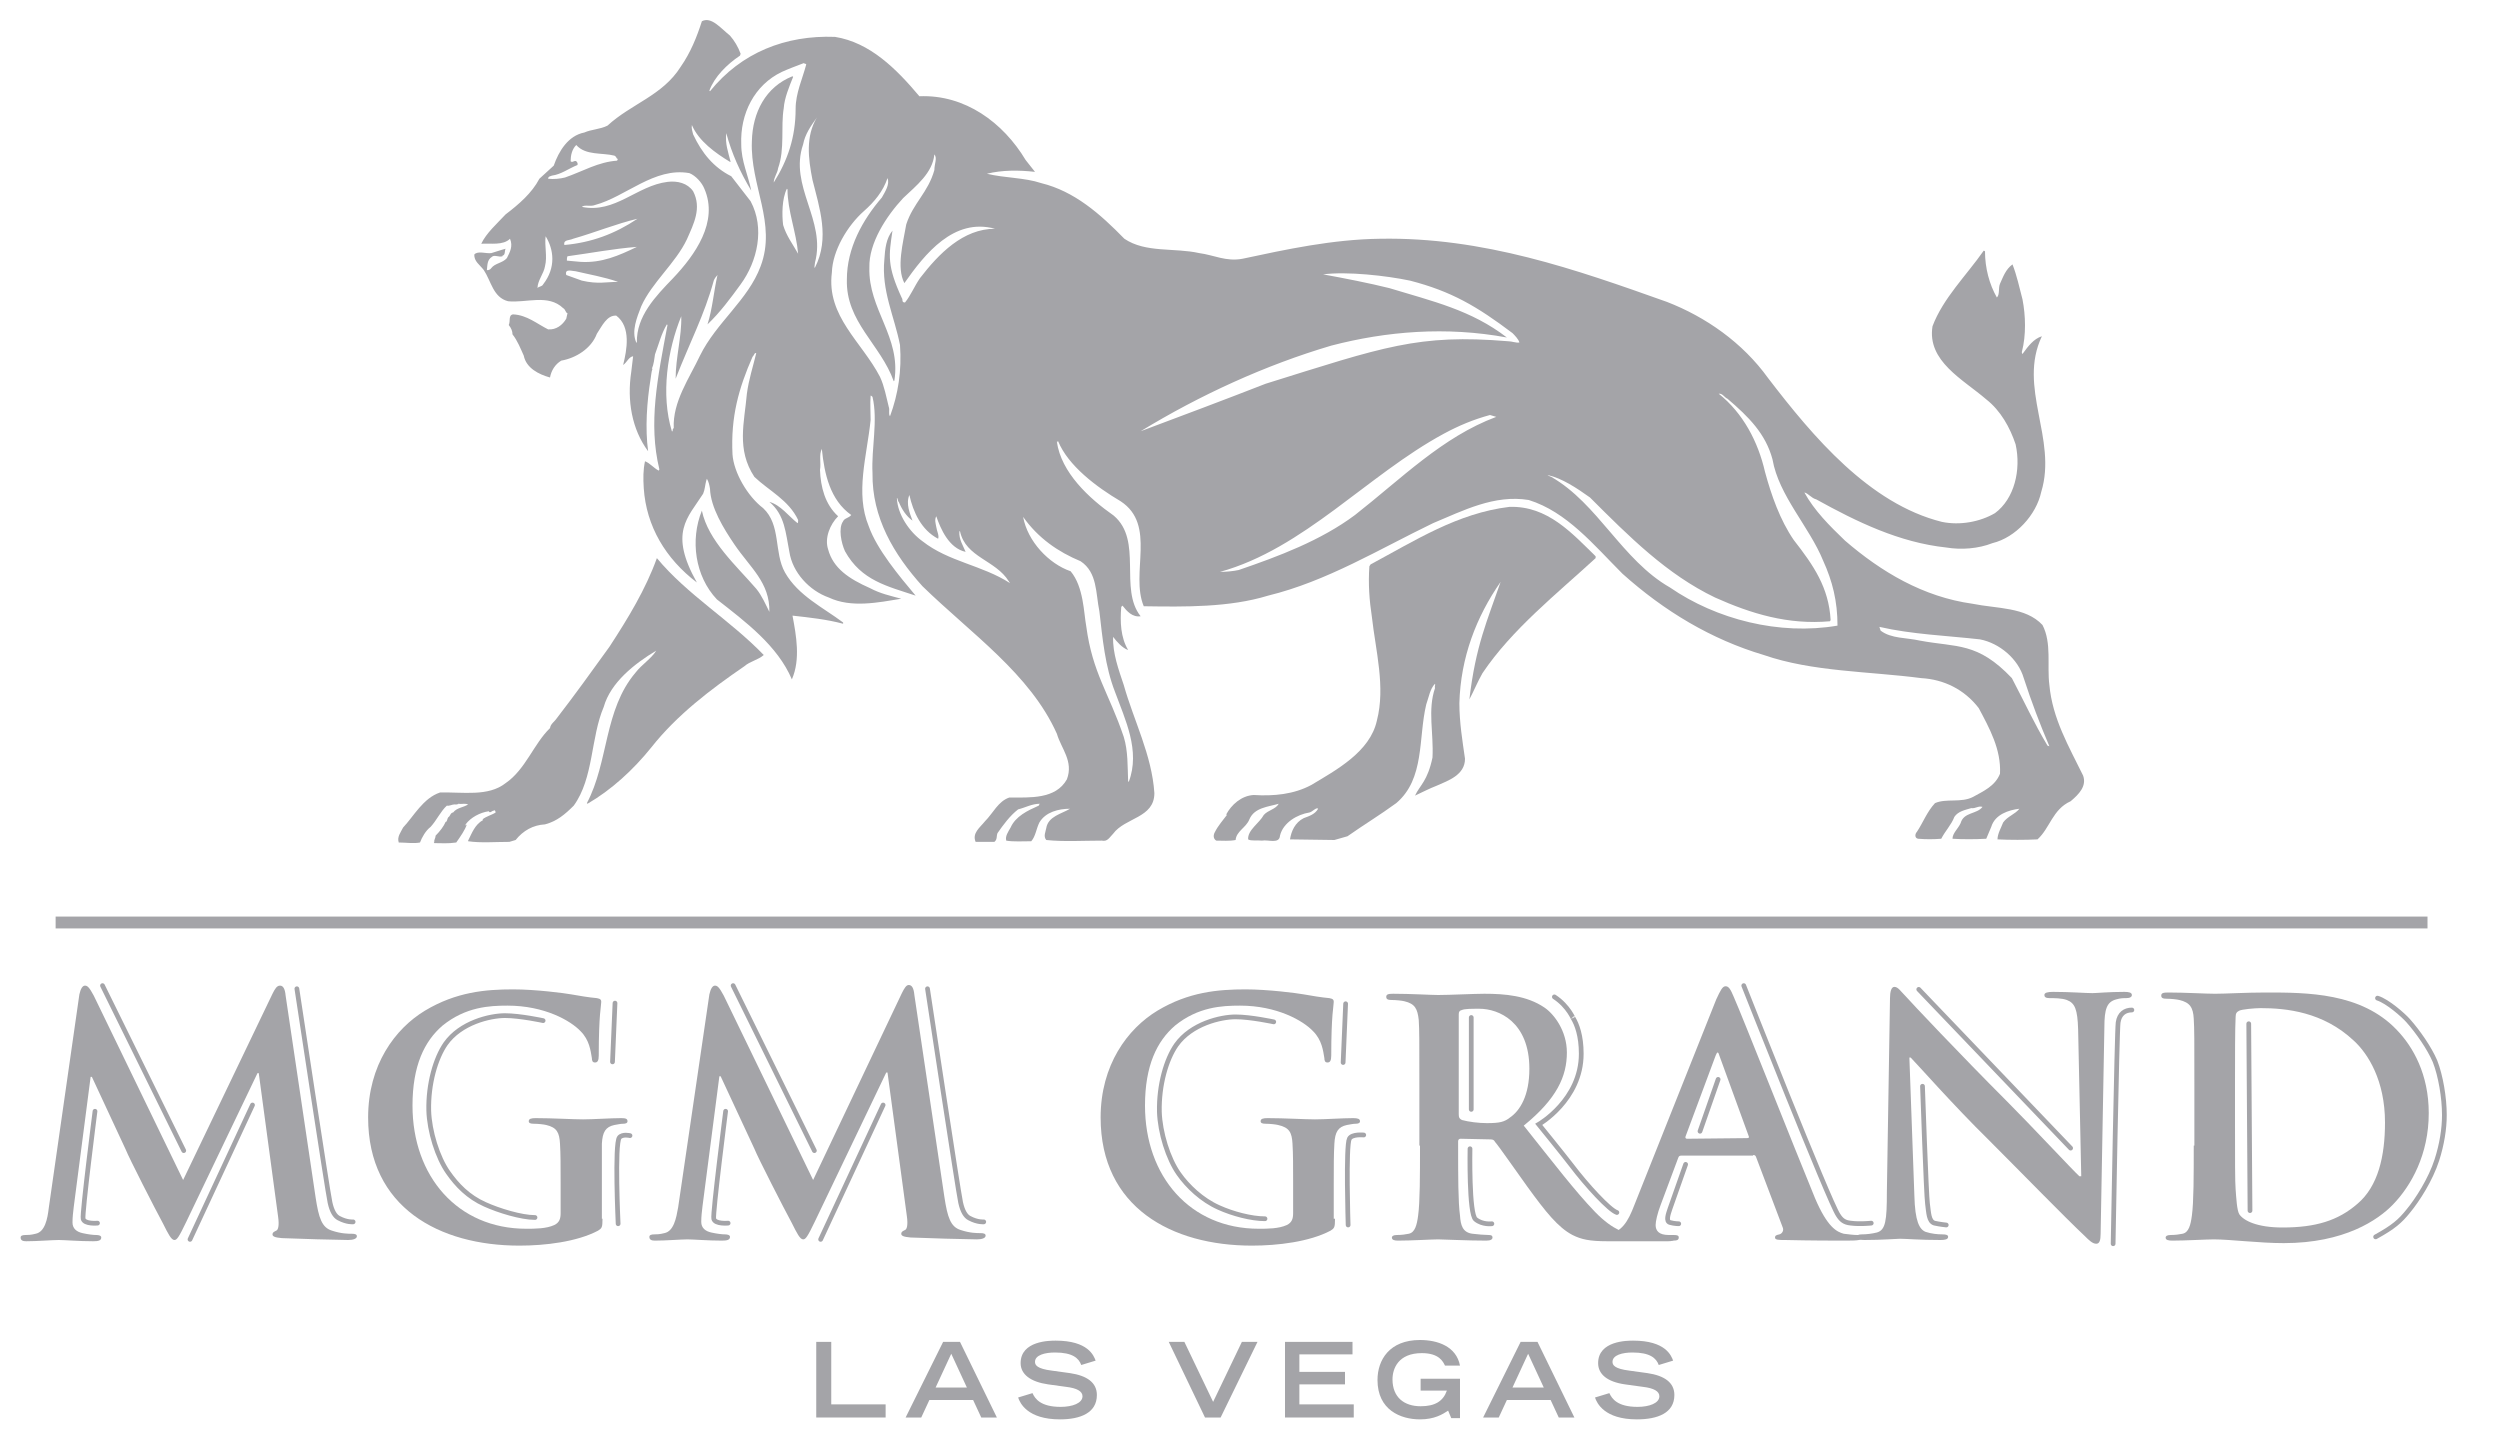 <?xml version="1.0" encoding="utf-8"?>
<!-- Generator: Adobe Illustrator 21.1.0, SVG Export Plug-In . SVG Version: 6.00 Build 0)  -->
<svg version="1.1" id="Layer_1" xmlns="http://www.w3.org/2000/svg" xmlns:xlink="http://www.w3.org/1999/xlink" x="0px" y="0px"
	 viewBox="0 0 400 230" style="enable-background:new 0 0 400 230;" xml:space="preserve">
<style type="text/css">
	.st0{fill:none;stroke:#A4A4A8;stroke-width:1.897;}
	.st1{fill:#A4A4A8;}
	.st2{clip-path:url(#SVGID_2_);fill:#A4A4A8;}
	.st3{clip-path:url(#SVGID_4_);fill:#A4A4A8;}
	.st4{fill:none;stroke:#A4A4A8;stroke-width:0.758;stroke-linecap:round;}
</style>
<g>
	<line class="st0" x1="8.9" y1="147.6" x2="388.4" y2="147.6"/>
	<path class="st1" d="M12.7,159.1c0.2-0.9,0.5-1.4,0.9-1.4s0.7,0.3,1.4,1.6l14.3,29.5L43.6,159c0.4-0.8,0.7-1.3,1.2-1.3
		s0.8,0.5,0.9,1.6l4.8,32.3c0.5,3.3,1,4.8,2.6,5.3c1.5,0.5,2.6,0.5,3.2,0.5c0.5,0,0.8,0.1,0.8,0.4c0,0.4-0.6,0.6-1.4,0.6
		c-1.3,0-8.5-0.2-10.6-0.3c-1.2-0.1-1.5-0.3-1.5-0.6s0.2-0.4,0.6-0.6c0.3-0.1,0.5-0.8,0.3-2.2l-3.1-23h-0.2l-11.4,23.8
		c-1.2,2.5-1.5,2.9-1.9,2.9c-0.5,0-1-1-1.8-2.6c-1.3-2.4-5.4-10.4-6-11.9c-0.5-1.1-3.6-7.7-5.4-11.6h-0.2l-2.7,20.8
		c-0.1,0.9-0.2,1.6-0.2,2.5c0,1,0.7,1.5,1.6,1.7c0.9,0.2,1.7,0.3,2.2,0.3c0.4,0,0.8,0.1,0.8,0.4c0,0.5-0.5,0.6-1.3,0.6
		c-2.2,0-4.6-0.2-5.5-0.2c-1,0-3.5,0.2-5.2,0.2c-0.5,0-0.9-0.1-0.9-0.6c0-0.3,0.3-0.4,0.8-0.4c0.4,0,0.8,0,1.6-0.2
		c1.5-0.3,1.9-2.4,2.1-4.1L12.7,159.1L12.7,159.1z"/>
	<path class="st1" d="M96.4,195c0,1.4-0.1,1.5-0.7,1.9c-3.4,1.8-8.5,2.4-12.6,2.4c-12.8,0-24.2-6.1-24.2-20.5
		c0-8.4,4.3-14.2,9.1-17.1c5-3,9.7-3.4,14.1-3.4c3.6,0,8.2,0.6,9.3,0.8c1.1,0.2,2.9,0.5,4.1,0.6c0.6,0.1,0.7,0.3,0.7,0.6
		c0,0.6-0.4,2-0.4,8.6c0,0.8-0.2,1.1-0.6,1.1s-0.5-0.3-0.5-0.7c-0.2-1.2-0.4-2.9-1.8-4.3c-1.6-1.7-5.8-4.1-11.7-4.1
		c-2.9,0-6.7,0.2-10.4,3.2c-2.9,2.5-4.8,6.4-4.8,12.8c0,11.3,7.2,19.7,18.2,19.7c1.4,0,3.2,0,4.5-0.6c0.8-0.4,1-1,1-1.9v-4.9
		c0-2.6,0-4.6-0.1-6.2c-0.1-1.8-0.5-2.6-2.2-3c-0.4-0.1-1.3-0.2-2-0.2c-0.5,0-0.8-0.1-0.8-0.4c0-0.4,0.4-0.5,1.1-0.5
		c2.7,0,6,0.2,7.6,0.2s4.4-0.2,6.1-0.2c0.7,0,1,0.1,1,0.5c0,0.3-0.3,0.4-0.7,0.4c-0.4,0-0.8,0.1-1.4,0.2c-1.4,0.3-1.9,1.1-2,3
		c0,1.6,0,3.7,0,6.3v5.7H96.4z"/>
	<path class="st1" d="M113.5,159.1c0.2-0.9,0.5-1.4,0.9-1.4s0.7,0.3,1.4,1.6l14.3,29.5l14.2-29.9c0.4-0.8,0.7-1.3,1.1-1.3
		c0.5,0,0.8,0.5,0.9,1.6l4.8,32.3c0.5,3.3,1,4.8,2.6,5.3c1.5,0.5,2.6,0.5,3.2,0.5c0.5,0,0.8,0.1,0.8,0.4c0,0.4-0.6,0.6-1.4,0.6
		c-1.3,0-8.5-0.2-10.6-0.3c-1.2-0.1-1.5-0.3-1.5-0.6s0.2-0.4,0.6-0.6c0.3-0.1,0.5-0.8,0.3-2.2l-3.1-23h-0.2l-11.4,23.8
		c-1.2,2.5-1.5,2.9-1.9,2.9c-0.5,0-1-1-1.8-2.6c-1.3-2.4-5.4-10.4-6-11.9c-0.5-1.1-3.6-7.7-5.4-11.6h-0.2l-2.7,20.8
		c-0.1,0.9-0.2,1.6-0.2,2.5c0,1,0.7,1.5,1.6,1.7s1.7,0.3,2.2,0.3c0.4,0,0.8,0.1,0.8,0.4c0,0.5-0.5,0.6-1.3,0.6
		c-2.2,0-4.6-0.2-5.5-0.2c-1,0-3.5,0.2-5.2,0.2c-0.5,0-0.9-0.1-0.9-0.6c0-0.3,0.3-0.4,0.8-0.4c0.4,0,0.8,0,1.6-0.2
		c1.5-0.3,1.9-2.4,2.2-4.1L113.5,159.1L113.5,159.1z"/>
	<path class="st1" d="M213.6,195c0,1.4-0.1,1.5-0.7,1.9c-3.4,1.8-8.5,2.4-12.6,2.4c-12.8,0-24.2-6.1-24.2-20.5
		c0-8.4,4.3-14.2,9.1-17.1c5-3,9.7-3.4,14.1-3.4c3.6,0,8.2,0.6,9.3,0.8s2.9,0.5,4.1,0.6c0.6,0.1,0.7,0.3,0.7,0.6
		c0,0.6-0.4,2-0.4,8.6c0,0.8-0.2,1.1-0.6,1.1c-0.4,0-0.5-0.3-0.5-0.7c-0.2-1.2-0.4-2.9-1.8-4.3c-1.6-1.7-5.8-4.1-11.7-4.1
		c-2.9,0-6.7,0.2-10.4,3.2c-2.9,2.5-4.8,6.4-4.8,12.8c0,11.3,7.2,19.7,18.2,19.7c1.4,0,3.2,0,4.5-0.6c0.8-0.4,1-1,1-1.9v-4.9
		c0-2.6,0-4.6-0.1-6.2c-0.1-1.8-0.5-2.6-2.3-3c-0.4-0.1-1.3-0.2-2-0.2c-0.5,0-0.8-0.1-0.8-0.4c0-0.4,0.4-0.5,1.1-0.5
		c2.7,0,6,0.2,7.6,0.2s4.4-0.2,6.1-0.2c0.7,0,1.1,0.1,1.1,0.5c0,0.3-0.3,0.4-0.7,0.4s-0.8,0.1-1.4,0.2c-1.4,0.3-1.9,1.1-2,3
		c-0.1,1.6-0.1,3.7-0.1,6.3v5.7H213.6z"/>
	<path class="st1" d="M227.2,183.3c0,4.8,0,9-0.3,11.2c-0.2,1.5-0.5,2.7-1.5,2.9c-0.5,0.1-1.1,0.2-1.9,0.2c-0.6,0-0.8,0.2-0.8,0.4
		c0,0.4,0.4,0.5,1,0.5c2.1,0,5.4-0.2,6.4-0.2c0.8,0,4.7,0.2,7.7,0.2c0.7,0,1-0.2,1-0.5s-0.2-0.4-0.6-0.4c-0.6,0-1.8-0.1-2.6-0.2
		c-1.6-0.2-1.9-1.4-2-2.9c-0.3-2.2-0.3-6.3-0.3-11.2v-0.7c0-0.3,0.2-0.4,0.4-0.4l4.6,0.1c0.4,0,0.7,0,0.9,0.4
		c0.7,0.8,3.1,4.3,5.2,7.2c2.9,4,4.9,6.5,7.2,7.7c1.4,0.7,2.7,1,5.6,1h9.7c0.6,0,1-0.1,1-0.5c0-0.3-0.2-0.4-0.6-0.4
		s-5.6-0.1-6.2-0.2c-0.8-0.2-2.9-0.5-5.9-3.6c-3.1-3.2-6.7-7.9-11.4-13.8c5.3-4.3,6.9-7.9,6.9-11.7c0-3.5-2.1-6.2-3.6-7.2
		c-2.8-1.9-6.3-2.2-9.6-2.2c-1.6,0-5.6,0.2-7.4,0.2c-1.1,0-4.4-0.2-7.2-0.2c-0.8,0-1.1,0.1-1.1,0.5s0.3,0.5,0.9,0.5
		c0.7,0,1.6,0.1,2,0.2c1.7,0.4,2.1,1.2,2.3,3c0.1,1.7,0.1,3.1,0.1,11.1v9H227.2z M233.4,162.3c0-0.4,0.1-0.6,0.5-0.7
		c0.5-0.2,1.5-0.2,2.8-0.2c3.1,0,8,2.1,8,9.6c0,4.3-1.5,6.7-3.1,7.8c-0.9,0.7-1.6,0.9-3.7,0.9c-1.3,0-2.9-0.2-4-0.5
		c-0.4-0.2-0.5-0.4-0.5-0.9V162.3L233.4,162.3z"/>
	<path class="st1" d="M280.5,184.8c0.3,0,0.4,0.1,0.5,0.4l4.2,11.1c0.3,0.6-0.1,1.1-0.5,1.2c-0.5,0.1-0.7,0.2-0.7,0.5
		c0,0.4,0.6,0.4,1.6,0.4c4.2,0.1,8,0.1,9.9,0.1s2.4-0.1,2.4-0.5s-0.3-0.4-0.7-0.4c-0.6,0-1.4-0.1-2.2-0.2c-1.1-0.3-2.6-1-4.6-5.7
		c-3.3-8-11.7-29.3-13-32.2c-0.5-1.2-0.8-1.7-1.3-1.7s-0.8,0.6-1.5,2.1l-13.1,32.9c-1,2.6-2,4.4-4.4,4.7c-0.4,0.1-1.2,0.1-1.6,0.1
		c-0.4,0-0.6,0.1-0.6,0.4c0,0.4,0.4,0.3,1.1,0.3c2.7,0,5.5,0,6.1,0c1.6,0,3.9,0.2,5.6,0.2c0.6,0,0.9-0.1,0.9-0.5
		c0-0.3-0.2-0.4-0.8-0.4H267c-1.6,0-2.1-0.7-2.1-1.6c0-0.6,0.3-1.9,0.8-3.2l2.8-7.5c0.1-0.3,0.2-0.4,0.5-0.4h11.5V184.8z
		 M269.9,182.2c-0.2,0-0.3-0.2-0.2-0.4l4.8-12.9c0.1-0.2,0.2-0.5,0.3-0.5c0.2,0,0.2,0.3,0.3,0.5l4.7,12.9c0.1,0.2,0,0.3-0.3,0.3
		L269.9,182.2L269.9,182.2z"/>
	<path class="st1" d="M306.3,191.3c0.1,4.1,0.8,5.4,1.8,5.8c0.9,0.3,1.9,0.4,2.7,0.4c0.6,0,0.9,0.1,0.9,0.4c0,0.4-0.5,0.5-1.2,0.5
		c-3.4,0-5.5-0.2-6.5-0.2c-0.5,0-2.9,0.2-5.7,0.2c-0.7,0-1.2-0.1-1.2-0.5c0-0.3,0.3-0.4,0.8-0.4c0.7,0,1.6-0.1,2.4-0.3
		c1.4-0.4,1.6-1.9,1.6-6.5l0.5-31c0-1,0.2-1.8,0.7-1.8c0.6,0,1,0.7,1.9,1.6c0.6,0.7,8.6,9.2,16.2,16.8c3.6,3.6,10.6,11.1,11.5,11.9
		h0.3l-0.5-23.5c-0.1-3.2-0.5-4.2-1.8-4.7c-0.8-0.3-2-0.3-2.8-0.3c-0.6,0-0.8-0.2-0.8-0.5c0-0.4,0.6-0.5,1.4-0.5
		c2.7,0,5.2,0.2,6.3,0.2c0.6,0,2.6-0.2,5.1-0.2c0.7,0,1.2,0.1,1.2,0.5c0,0.3-0.3,0.5-0.9,0.5c-0.5,0-0.9,0-1.6,0.2
		c-1.5,0.4-1.9,1.5-1.9,4.5l-0.6,33c0,1.1-0.2,1.6-0.7,1.6c-0.6,0-1.2-0.6-1.8-1.2c-3.3-3.1-10-10-15.4-15.4
		c-5.7-5.6-11.5-12.2-12.5-13.2h-0.2L306.3,191.3L306.3,191.3z"/>
	<g>
		<g>
			<defs>
				<rect id="SVGID_1_" x="3" y="2.7" width="393" height="224.3"/>
			</defs>
			<clipPath id="SVGID_2_">
				<use xlink:href="#SVGID_1_"  style="overflow:visible;"/>
			</clipPath>
			<path class="st2" d="M351,183.3c0,4.8,0,9-0.3,11.2c-0.2,1.5-0.5,2.7-1.5,2.9c-0.5,0.1-1.1,0.2-1.9,0.2c-0.6,0-0.8,0.2-0.8,0.4
				c0,0.4,0.4,0.5,1.1,0.5c2.1,0,5.4-0.2,6.6-0.2c2.6,0,7.3,0.6,11.2,0.6c9.7,0,15.1-3.7,17.5-6.2c2.9-3,5.7-8,5.7-14.6
				c0-6.2-2.5-10.6-5.1-13.3c-5.7-6-14.4-6-21-6c-3.1,0-6.4,0.2-8.1,0.2c-1.5,0-4.8-0.2-7.5-0.2c-0.8,0-1.1,0.1-1.1,0.5
				s0.3,0.5,0.9,0.5c0.7,0,1.6,0.1,2,0.2c1.7,0.4,2.2,1.2,2.3,3c0.1,1.7,0.1,3.1,0.1,11.1v9.2H351z M357.6,173.2
				c0-4.1,0-8.7,0.1-10.5c0-0.6,0.2-0.8,0.6-1s2.4-0.4,3.4-0.4c4.1,0,10,0.6,14.9,5.2c2.3,2.1,5,6.4,5,13.1c0,5.4-1.1,10.2-4.4,13
				c-3.1,2.7-6.7,3.8-12,3.8c-4.1,0-6.2-1.1-6.9-2.1c-0.4-0.6-0.5-2.7-0.6-4c-0.1-1-0.1-5-0.1-10.6V173.2L357.6,173.2z"/>
		</g>
		<g>
			<defs>
				<rect id="SVGID_3_" x="3" y="2.7" width="393" height="224.3"/>
			</defs>
			<clipPath id="SVGID_4_">
				<use xlink:href="#SVGID_3_"  style="overflow:visible;"/>
			</clipPath>
			<path class="st3" d="M300.7,100.3l0.2,0.6c1.7,1.3,4.1,1.1,6.3,1.6c5.9,1.1,9.2,0.2,14.7,6c2.1,4,3.5,7.1,5.7,10.8l0.3,0.1
				c-1.5-3.5-2.9-7.2-4.1-10.9c-0.9-3.1-3.9-5.6-7-6.2C311.5,101.7,305.9,101.5,300.7,100.3L300.7,100.3z M163.7,82.7
				c0.7,3.9,4.1,7.5,7.6,8.7c2.1,2.5,2.1,6.7,2.5,8.8c1,7.5,3.6,10.6,6,17.7c0.7,2.3,0.6,4.7,0.7,7.1l0.1,0.1c1.9-5-0.6-10-2.2-14.4
				c-1.6-4.1-2-8.6-2.5-12.9c-0.6-2.9-0.3-6.2-3-8C169.3,88.3,166.1,86.1,163.7,82.7L163.7,82.7z M145.5,79.2
				c-0.6,1.4,0.1,3,0.5,4.1c-1-0.7-1.7-1.8-2.2-3c-0.2-0.1-0.1-0.6-0.3-0.6c0.1,2.6,2,5.4,4.1,6.9c4.2,3.3,9.5,3.8,14,6.7l-0.2-0.3
				c-2.1-3.4-6.9-3.8-7.8-8h-0.1c-0.1,1.3,0.6,2.3,1,3.3c-2.7-0.6-4-3.7-4.7-5.7c-0.3,0.6-0.1,1.1,0,1.7c0.1,0.7,0.5,1.4,0.3,1.9
				C147.4,84.8,146.1,81.9,145.5,79.2L145.5,79.2L145.5,79.2z M238.4,66.4c-2.6,0.7-5,1.7-7.4,3c-12.2,6.6-22.4,18.4-35.8,22.1
				c0.9,0,2.1-0.1,3-0.3c6.4-2.2,13.1-4.7,18.6-8.8c7.4-5.8,14-12.5,22.6-15.7L238.4,66.4L238.4,66.4z M276.4,63.8
				c-0.5-0.2-0.8-0.9-1.4-0.8c3.9,3.1,6.3,7.7,7.4,12.5c1,3.7,2.4,7.7,4.6,10.9c3.2,4.1,5.6,7.6,5.9,12.8l-0.1,0.2
				c-6.7,0.6-12.6-1.2-18.4-3.8c-7.7-3.7-13.7-9.7-20-16c-2.1-1.5-4.5-3.1-6.8-3.6c0.1,0.1,0.3,0.2,0.6,0.3
				c7.5,4.3,11.3,13.3,19,17.7c7.4,5.1,17.5,7.7,26.8,6.1c0-3.9-0.8-7.1-2.3-10.4c-2.2-5.4-7.1-10.4-8.1-16.2
				C282.5,69.4,279.8,66.7,276.4,63.8L276.4,63.8z M225.6,44.9c-3.8-0.8-10.1-1.5-13.9-1c3.3,0.6,7.4,1.4,10.6,2.2
				c6.9,2.1,13.1,3.5,18.8,7.9c-9.7-1.8-19.3-1-28.1,1.3c-10.5,3.1-21,7.9-30.5,13.7c6.4-2.4,13.6-5.1,20-7.6
				c18.9-5.9,24.4-8,38.8-6.8c0.6,0,1.3,0.3,1.8,0.2c-0.1-0.5-0.8-1.2-1.1-1.5C236.3,49,232.2,46.6,225.6,44.9L225.6,44.9z
				 M92.1,43.4c-0.5,0-1.8-0.5-1.5,0.6l2.5,0.9c2.6,0.6,3.9,0.2,5.8,0.2C96.6,44.3,94.2,43.9,92.1,43.4L92.1,43.4z M90.8,41
				c-0.1,0.2-0.1,0.5-0.1,0.7l2.2,0.2c3.4,0.2,6.1-1,9-2.4C98.1,39.8,94.5,40.5,90.8,41L90.8,41z M87.3,37.8
				c-0.2,1.6,0.3,3.2-0.1,4.8C87,43.8,86,44.9,86,46.1c0.2-0.3,0.7-0.2,0.9-0.6C89,42.8,88.6,39.9,87.3,37.8L87.3,37.8z M91.7,38.2
				c-0.6,0.3-1.6,0.1-1.4,1c4.4-0.4,8.1-1.8,11.7-4.2C98.6,35.8,95.2,37.2,91.7,38.2L91.7,38.2z M125.9,30.2
				c-0.8,1.6-0.8,4.2-0.6,5.8c0.5,1.7,1.5,3,2.4,4.6c-0.3-3.5-1.7-6.9-1.7-10.3L125.9,30.2L125.9,30.2z M110.3,27.7
				c-5.6-1-10.2,3.8-15.1,5.1c-0.7,0.3-1.7-0.1-2.1,0.3c5.3,1.1,8.8-3.4,13.7-4c1.6-0.2,3.2,0.2,4.1,1.5c1.4,2.7,0.1,5.2-1,7.7
				c-1.8,3.8-5.6,6.9-7.3,10.7c-0.7,1.8-1.6,4-0.8,5.8h0.1c-0.1-4.2,3-7.4,5.8-10.3c3.5-3.7,7.3-9,5-14.3
				C112.3,29.2,111.3,28.1,110.3,27.7L110.3,27.7z M149.5,24.7c-0.3,3-2.9,5-5,7c-2.7,2.9-5.5,7.2-5.4,11.1
				c-0.2,6.7,5.1,11.1,4,18.1L143,61c-2.1-5.9-7.7-9.5-7.5-16.3c0-5,2.5-9.5,5.6-13.1c0.5-0.9,1.3-2.1,0.9-3.1
				c-0.7,2.1-2.1,3.8-3.8,5.3c-2.6,2.3-5,6.3-5.1,9.8c-0.9,7,4.8,11.1,7.7,16.7c0.7,1.5,1,3.2,1.4,4.8c0.2,0.5-0.1,1.1,0.2,1.5
				c1.3-3.5,1.9-7.3,1.6-11.4c-0.9-4.6-3-8.7-2.5-13.7c0.1-1.7,0.3-3.4,1.3-4.6c-0.6,4-0.9,5.6,1.5,10.8c0.2,0.2-0.1,0.7,0.5,0.7
				c0.9-1.1,1.5-2.6,2.4-3.9c3-3.9,6.9-7.9,12-7.9c-6.6-1.8-11.2,4-14.5,8.7c-1.3-2.5-0.2-6.5,0.3-9.4c1.1-3.4,3.5-5.1,4.5-8.7
				C149.5,26.2,150,25.3,149.5,24.7L149.5,24.7z M92.2,23.2c-0.7,0.7-0.9,1.7-0.9,2.6c0.3,0.3,0.6-0.2,0.9,0
				c0.1,0.1,0.3,0.3,0.2,0.6c-1.5,0.6-2.6,1.5-4.1,1.7c-0.2,0.1-0.6,0.1-0.6,0.5c0.9,0.1,1.9,0,2.7-0.2c2.9-1,5.3-2.5,8.4-2.7
				c-0.2-0.1,0.2-0.2,0-0.3c-0.2,0-0.1-0.3-0.5-0.5C96.3,24.4,93.7,24.9,92.2,23.2L92.2,23.2z M130.7,18.8c-1,1.4-1.9,2.7-2.2,4.3
				c-2.3,6.7,3.7,12.1,1.9,18.9c0,0.2-0.1,0.6-0.1,0.8h0.1c2.4-4.7,0.7-9.6-0.4-14C129.3,25.3,128.9,21.8,130.7,18.8L130.7,18.8
				L130.7,18.8z M128.6,10.1c-1.3,0.5-2.4,0.9-3.5,1.4c-4.4,2.1-6.7,6.7-6.5,11.6c0,2.7,1.1,4.9,1.6,7.4c-1.8-3-3.1-5.9-4-9.2
				c-0.2,1.7,0.3,3,0.7,4.6h-0.1c-2.3-1.4-5-3.3-6.1-5.9c-0.1,0.6,0.1,1,0.2,1.5c1.4,3,3.3,5.3,6.1,6.7l3.1,4
				c2.3,4.3,1.1,9.6-1.6,13.3c-1.6,2.2-3.3,4.5-5.3,6.4c0.8-2.5,1-5.3,1.6-7.9c-0.2,0.2-0.5,0.6-0.6,0.9c-1.5,5.5-3.8,9.8-6.1,15.7
				c0-3.4,1-6.8,0.9-10c-2.2,5.4-3.3,12.5-1.5,18.4h0.1c0.1,0-0.1-0.3,0.2-0.5c-0.2-4.2,2.5-8,4.2-11.6c2.6-5.3,7.7-8.9,9.7-14.3
				c2.6-6.9-1.7-12.9-1.4-20c0.1-4.6,2.2-8.7,6.5-10.4l0.1,0.1c-0.6,1.5-1.4,3.4-1.5,5c-0.5,3,0.2,6.5-0.9,9.6
				c-0.1,0.8-0.7,1.5-0.7,2.3c2.2-3.5,3.5-7.2,3.5-11.8c0-2.5,1.1-4.8,1.7-7.1C129,10.2,128.7,10.2,128.6,10.1L128.6,10.1z
				 M116.8,5.7c0.7,0.8,1.3,1.8,1.7,2.9l-0.1,0.3c-2.1,1.4-4.1,3.4-4.9,5.6l0.1,0.1c5-6.2,12.1-9,20-8.7c5.6,0.9,9.8,5.1,13.5,9.5
				c7.3-0.3,13.4,4.2,17,10.2l1.5,1.9c-2.6-0.3-5.3-0.3-7.7,0.3c2.9,0.7,6,0.6,8.7,1.5c5.3,1.3,9.4,4.9,13.3,8.9
				c3.4,2.3,8,1.4,12,2.3c2.3,0.3,4.3,1.4,6.9,0.9c7-1.5,14.4-3.1,22-3.2c16.5-0.3,31.3,4.9,45.9,10.1c6.2,2.4,12.1,6.5,16.2,12.2
				c7.2,9.4,16.2,20.1,27.8,23c2.9,0.6,6.1,0,8.5-1.4c3.1-2.3,4.2-6.9,3.3-11c-0.9-2.7-2.4-5.4-4.7-7.2c-3.7-3.2-9.5-6.1-8.6-11.7
				c1.7-4.5,5.4-8.1,8.2-12.1l0.2,0.1c0,2.7,0.7,5.3,1.9,7.4c0.5-0.5,0.2-1.5,0.5-2.2c0.5-1.1,0.9-2.3,2-3.1
				c0.7,1.8,1.1,3.7,1.6,5.6c0.5,2.6,0.6,5.7-0.1,8.4c0,0.1,0,0.5,0.2,0.2c0.8-1.1,1.7-2.3,3-2.7c-3.9,8.2,2.5,16.4-0.1,24.9
				c-0.8,3.7-4.1,7.3-7.8,8.2c-2.3,0.9-5,1.1-7.4,0.7c-7.5-0.8-14.3-4.1-20.8-7.7c-0.8-0.2-1.3-1-1.9-1.1c1.6,2.9,4,5.3,6.5,7.7
				c5.8,5,12.5,9,20.4,10.1c3.9,0.8,8.5,0.5,11.2,3.4c1.5,2.9,0.7,6.5,1.1,9.6c0.5,5.4,3.1,9.8,5.4,14.5c0.6,1.7-0.7,3-2,4.1
				c-2.9,1.3-3.3,4.3-5.3,6.1c-1.9,0.1-4.5,0.1-6.4,0c0-0.9,0.6-1.9,0.9-2.7c0.7-1,1.9-1.3,2.6-2.2c-1.7,0.2-3.9,0.9-4.5,2.9
				l-0.8,1.9c-1.8,0.1-3.8,0.1-5.4,0c0-0.9,0.9-1.6,1.3-2.5c0.5-1.8,2.6-1.4,3.5-2.6c-0.7-0.2-1.1,0.3-1.8,0.2
				c-1,0.3-2.1,0.5-2.7,1.4c-0.5,1.3-1.5,2.3-2.1,3.5c-1.3,0.1-2.4,0.1-3.7,0c-0.6-0.1-0.5-0.8-0.2-1.1c1-1.5,1.6-3.2,2.9-4.6
				c1.8-0.8,4.2,0,6.1-1c1.6-0.9,3.5-1.7,4.3-3.7c0.2-3.9-1.7-7.3-3.4-10.5c-2.3-3-5.6-4.6-9.2-4.8c-8.4-1.1-17.4-1-25.2-3.7
				c-8.4-2.5-15.9-7-22.6-13c-4.6-4.6-8.9-9.9-15-11.8c-5.5-0.9-10.5,1.7-15.3,3.7c-8.7,4.2-17,9.3-26.4,11.6
				c-6.2,1.9-13.3,1.8-19.9,1.7c-2.2-5.3,2.1-13-3.7-16.8c-3.9-2.3-8.4-5.7-10-9.6c-0.1,0,0,0.2,0,0.3l-0.1-0.3l-0.1,0.1
				c0.7,4.9,5.1,9,9.1,11.8c4.7,4,0.8,11.7,4.3,16.1c-1.3,0.2-2.2-0.8-2.9-1.7l-0.2,0.2c-0.2,2.4-0.1,4.9,1.1,6.9
				c-0.9-0.3-1.8-1.3-2.4-2.1c-0.1,2.6,0.9,5.3,1.7,7.7c1.6,5.7,4.5,11.2,4.9,17.3c0,4-4.7,3.9-6.6,6.5c-0.6,0.6-0.9,1.3-1.8,1.1
				c-3,0-6.1,0.2-8.9-0.1c-0.5-0.6-0.1-1.3,0-1.9c0.3-1.9,2.5-2.3,3.8-3.1c-1.8,0-3.9,0.5-4.9,2.2c-0.5,1-0.6,2.2-1.3,3
				c-1.3,0-2.9,0.1-4-0.1c-0.2-0.7,0.3-1.4,0.7-2.1c0.8-1.8,2.7-2.7,4.5-3.5c0.1-0.1,0-0.2,0.2-0.3c-1.3,0-2.3,0.6-3.5,0.9
				c-1.3,1-2.4,2.5-3.3,3.8c-0.2,0.5,0,1-0.5,1.4h-3c-0.6-1.4,0.7-2.3,1.5-3.3c1.3-1.3,2.1-3.2,3.9-3.8c3.3,0,7.4,0.3,9.2-2.9
				c1.1-2.9-0.9-4.9-1.6-7.3c-4.3-9.6-13.7-16-21.5-23.6c-4.6-5.1-8.1-11-8-18.1c-0.2-4,0.9-8.4,0-12.2c-0.1-0.1-0.2-0.2-0.3-0.2
				c-0.1,1.4,0,2.6,0,3.9c-0.6,5.8-2.5,11.7-0.3,17c1.3,3.7,4.9,8,7.5,11.1c-4.5-1.5-8.7-2.4-11.3-7.1c-0.6-1.3-1.1-3.7-0.3-4.8
				c0.2-0.5,0.9-0.5,1.3-1c-3.4-2.4-4.3-6.6-4.7-10.5v-0.1c-0.5,1-0.1,2.2-0.3,3.4c0.1,2.7,0.8,5.5,2.9,7.4
				c-1.3,1.3-2.2,3.5-1.6,5.3c0.8,3,3.3,4.7,6.7,6.2c1.7,0.9,3.2,1.2,5,1.7c-3.7,0.6-8,1.5-11.6-0.2c-3.1-1.1-5.8-4-6.3-7.3
				c-0.6-3-0.7-5.9-3.2-8c1.8,0.5,3.1,2.3,4.5,3.4c0.1,0,0.1-0.3,0.1-0.5c-1.5-3.2-4.7-4.7-7-6.9c-2.9-4.4-1.6-8.7-1.2-13.3
				c0.3-2.3,1-4.4,1.5-6.5c-0.3-0.1-0.3,0.3-0.6,0.6c-2.2,5-3.5,9.6-3.2,15.6c0.2,2.9,2.4,6.7,4.9,8.6c2.9,2.7,1.7,7.1,3.5,10.3
				c2.1,3.7,6.1,5.6,9.3,8v0.2c-2.6-0.7-5.4-1-8.1-1.3c0.6,3.2,1.3,7-0.1,10.2c-2.3-5.4-7.4-9.2-12-12.8c-3.5-3.7-4.3-9.5-2.4-14.2
				c1,4.8,5.5,8.8,8.7,12.5c0.9,1.1,1.5,2.5,2.1,3.7c0.1-4.7-3.1-7.1-5.6-10.8c-1.7-2.5-3.8-5.9-3.9-8.9c-0.1-0.6-0.2-1.1-0.5-1.6
				l-0.1,0.3l0,0c-0.2,0.7-0.2,1.4-0.5,2.1c-2.5,3.9-5.5,6.2-1,14.2c-5-3.8-8.1-9-8.5-15.1c-0.1-1.6-0.1-2.9,0.2-4.3
				c0.8,0.3,1.4,1.1,2.2,1.5l0.1-0.2c-1.8-7.4-0.3-14.6,1.3-23.1l-0.1-0.1c-0.9,1.5-1.3,3.2-1.9,4.8c-0.1,0.7-0.2,1.6-0.5,2.3h0.1
				c-0.2,0.5-0.2,1.1-0.3,1.6c-0.6,3.7-0.9,7.9-0.4,11.6c-2.6-3.5-3.4-8.1-2.7-12.7l0.3-2.5c-0.7,0.1-1,1-1.6,1.4
				c0.6-2.4,1.3-6.1-1.1-7.9c-1.5-0.1-2.3,1.7-3.1,2.9c-0.9,2.4-3.4,3.9-5.7,4.3c-1,0.6-1.6,1.6-1.8,2.7c-1.8-0.5-3.8-1.5-4.2-3.5
				c-0.5-1.1-1-2.4-1.8-3.4c0-0.5-0.2-1-0.6-1.5c0.3-0.6-0.1-1.6,0.7-1.7c2.2,0.1,3.8,1.5,5.6,2.4C89,52.8,90,52,90.6,51l0.2-0.9
				c-0.3,0-0.3-0.6-0.7-0.8c-2.4-2.3-5.9-0.8-8.8-1.1c-2.4-0.6-2.7-3.2-3.9-5c-0.6-0.8-1.6-1.4-1.5-2.5c0.6-0.6,1.8-0.1,2.7-0.2
				c0.7-0.2,1.5-0.5,2.3-0.7c-0.2,0.3,0,1-0.5,1.1V41c-0.6,0.2-1.3-0.3-1.7,0.1c-0.8,0.5-0.7,1.4-0.8,2.1c0.2,0.1,0.6-0.1,0.7-0.3
				c0.6-0.8,1.8-0.8,2.5-1.6c0.5-1,1-1.9,0.5-3.1c-1.1,1.1-3.1,0.7-4.6,0.8c0.8-1.7,2.5-3.2,3.9-4.7c2.1-1.6,4.2-3.4,5.4-5.7
				l2.3-2.1c0.8-2.3,2.3-4.8,4.9-5.3c1.1-0.5,2.5-0.5,3.7-1.1c3.8-3.5,8.8-4.8,11.7-9.4c1.6-2.3,2.6-4.8,3.4-7.3
				C113.8,2.6,115.3,4.5,116.8,5.7L116.8,5.7z"/>
		</g>
	</g>
	<path class="st1" d="M255.3,89v0.3c-6.2,5.7-13.4,11.4-18.1,18.4c-0.8,1.4-1.4,2.9-2.1,4.2c1-8.6,2.9-12.7,5-18.8
		c-3.9,5.6-6.4,12.1-6.6,19.4c0,3.1,0.5,6.1,0.9,8.9c0,2.6-2.7,3.5-4.5,4.3c-1.3,0.5-2.4,1.1-3.5,1.6c0.8-1.7,2-2.3,2.8-6.1
		c0.2-3.9-0.8-7.6,0.4-11.1c-0.1-0.3,0.1-0.5,0-0.7c-0.8,0.8-1,2.2-1.4,3.3c-1.3,5.4-0.2,11.9-4.8,15.8c-2.6,1.9-5.1,3.4-7.8,5.3
		l-2.1,0.6l-7.1-0.1c0.2-1.3,0.8-2.7,2.2-3.4c0.8-0.3,1.8-0.6,2.3-1.5c-0.3-0.3-0.9,0.5-1.4,0.6c-1.9,0.3-4.2,1.6-4.7,3.7
		c-0.1,1.4-1.9,0.6-2.9,0.8c-0.8-0.1-1.7,0.1-2.2-0.2c-0.1-1.5,1.8-2.6,2.5-3.9c0.7-0.8,1.9-0.9,2.4-1.8c-1.7,0.5-3.9,0.6-4.7,2.5
		c-0.5,1.3-2.1,1.9-2.2,3.3c-1,0.2-2.1,0.1-3.1,0.1c-0.5-0.3-0.5-0.9-0.2-1.4c0.5-1,1.3-1.9,1.9-2.7l-0.1-0.1c0.8-1.5,2.4-3,4.4-3.1
		c3.2,0.2,6.4-0.1,9.2-1.6c4-2.4,9.4-5.3,10.5-10.3c1.4-5.4-0.2-11.2-0.8-16.6c-0.4-2.6-0.6-5.3-0.4-8.1l0.2-0.3
		c7.1-3.8,13.9-8.2,22.2-9.2C247.6,80.9,251.5,85.3,255.3,89L255.3,89z"/>
	<path class="st1" d="M122.2,104.8c-0.9,0.8-2.2,1-3.1,1.8c-5.4,3.7-10.8,7.8-14.9,13c-2.9,3.6-6.4,6.8-10.2,9l-0.1-0.1
		c3.5-6.6,2.7-14.9,7.8-20.9c1-1.3,2.5-2.2,3.3-3.5c-3.5,2.1-7.3,5.1-8.4,9c-2.1,4.9-1.6,11.4-4.8,15.8c-1.4,1.4-2.7,2.5-4.6,3
		c-1.9,0.1-3.5,1-4.7,2.5l-1,0.3c-2.4,0-4.5,0.2-6.6-0.1v-0.1c0.6-1.2,1.1-2.6,2.4-3.3l-0.1-0.1c0.6-0.5,1.5-0.7,2.1-1.1
		c0-0.1-0.1-0.5-0.3-0.3c-0.3,0-0.6,0.5-0.8,0.1c-1.4,0.2-2.9,1-3.7,2.1c0,0,0,0.1,0,0.2l0.2-0.2c-0.3,0.9-1,1.9-1.7,2.9
		c-1.4,0.2-2.3,0.1-3.5,0.1l-0.1-0.2h0.1c-0.1-0.3,0.2-0.6,0.2-1c0.7-0.7,1.3-1.5,1.6-2.2c0.3,0,0.2-0.6,0.5-0.8
		c0.2-0.1,0.3-0.7,0.7-0.7c0.6-0.8,1.7-0.8,2.4-1.3c-0.6-0.2-1,0-1.6-0.1v0.1c-0.1-0.1-0.3,0.1-0.5,0c-0.5,0-0.9,0.3-1.3,0.2
		c-1,0.9-1.6,2.3-2.6,3.4c-0.8,0.6-1.4,1.7-1.7,2.5c-1,0.2-2.3,0-3.4,0c-0.3-0.9,0.3-1.6,0.7-2.4c1.7-1.8,3.2-4.7,5.9-5.6
		c3.7-0.1,7.7,0.7,10.5-1.5c3.2-2.2,4.5-6.3,7.1-8.8c0.1-0.7,0.7-1,1.1-1.6c2.7-3.5,5.6-7.5,8.4-11.4c3-4.6,5.8-9.2,7.6-14.2
		C110,95.2,116.8,99.2,122.2,104.8L122.2,104.8z"/>
	<path class="st4" d="M215.3,160.6l-0.4,9.4 M218.2,181.6c0,0-1.9-0.2-2.3,0.6c-0.6,1.1-0.2,13.8-0.2,13.8 M274.9,172.7L272,181
		 M29.4,184.1l-13-26.4 M47.5,158.2c0,0,4.9,32.4,5.3,34.2c0.3,1.4,0.8,2.2,1.4,2.5c1.3,0.7,2.3,0.6,2.3,0.6 M86.9,163.3
		c0,0-3.7-0.8-6.1-0.8s-7.1,1.1-9.5,4.5c-1.6,2.3-2.8,6.4-2.7,10.7c0.1,3.3,1.4,7.5,3.1,9.9c1.4,2,3.2,3.9,5.9,5.1
		c2.2,1,5.8,2.1,8,2.1 M98.4,160.5l-0.4,9.4 M100.8,181.7c0,0-1.2-0.3-1.7,0.3c-0.8,1-0.2,13.8-0.2,13.8 M203.8,163.5
		c0,0-3.7-0.8-6.1-0.8c-2.4,0-7.1,1.1-9.5,4.5c-1.6,2.3-2.8,6.4-2.7,10.7c0.1,3.3,1.4,7.5,3.1,9.9c1.4,2,3.7,4.2,6.4,5.4
		c2.2,1,5.2,1.8,7.4,1.8 M235.4,162.8v14.7 M235.2,183.8c0,0-0.2,10.5,0.9,11.3c1.1,0.9,2.6,0.7,2.6,0.7 M248.7,159.5
		c2.3,1.5,3.1,3.7,3,3.4c0.6,1,1.3,2.8,1.3,5.7c0,7.4-6.8,11.3-6.8,11.3s3.9,4.8,5.2,6.5c2.5,3.3,6.1,7.2,7.3,7.6 M279,157.7
		c0,0,13.7,34.7,15.1,36.7c0.5,0.8,1,1.2,2,1.3c1.5,0.2,3.3,0,3.3,0 M269.7,186.3c0,0-2.2,6.2-2.5,7.1c-0.3,0.9-0.7,2,0,2.2
		s1.4,0.2,1.4,0.2 M307.6,173.8c0,0,0.6,17.5,0.8,18.8c0.2,1.5,0.2,2.8,1.1,3.1c0.9,0.2,1.9,0.3,1.9,0.3 M307,158.3l24.3,25.4
		 M341.1,161.6c-1.1,0-2,0.6-2.2,2c-0.2,1.3-0.8,35.4-0.8,35.4 M359.8,163.8l0.2,29.9 M380.4,159.7c1.6,0.5,4.1,2.7,4.9,3.6
		c1.6,1.8,3.4,4.4,4.3,6.5c0.9,2.3,1.5,5.8,1.5,8.6c0,2.2-0.4,4.7-1.2,7.2c-1,3.1-3.1,6.4-4.6,8.2c-1.3,1.6-2.3,2.5-5.2,4.1
		 M15.2,177.8c0,0-2.1,16.4-1.9,17.2c0.2,0.9,2.3,0.7,2.3,0.7 M40.4,176.8l-10,21.5 M130.3,184.1l-13-26.4 M148.4,158.2
		c0,0,4.9,32.4,5.3,34.2c0.3,1.4,0.8,2.2,1.4,2.5c1.3,0.7,2.3,0.6,2.3,0.6 M116.1,177.8c0,0-2.1,16.4-1.9,17.2
		c0.2,0.9,2.3,0.7,2.3,0.7 M141.3,176.8l-10,21.5"/>
	<polygon class="st1" points="130.6,214.7 133,214.7 133,224.7 141.7,224.7 141.7,226.8 130.6,226.8 	"/>
	<path class="st1" d="M144.9,226.8h2.5l1.3-2.8h7l1.3,2.8h2.5l-5.9-12.1h-2.7L144.9,226.8L144.9,226.8z M149.7,222l2.5-5.4l2.5,5.4
		H149.7L149.7,222z"/>
	<path class="st1" d="M173,218.4c-0.4-1.1-1.4-2-4.2-2c-1.6,0-3.2,0.4-3.2,1.5c0,0.5,0.3,1.1,2.7,1.4l2.9,0.4
		c2.7,0.4,4.3,1.5,4.3,3.5c0,2.9-2.7,3.9-5.9,3.9c-5.2,0-6.4-2.6-6.7-3.5l2.3-0.7c0.4,0.9,1.3,2.2,4.5,2.2c1.9,0,3.5-0.6,3.5-1.7
		c0-0.8-0.9-1.3-2.6-1.5l-2.9-0.4c-2.8-0.4-4.4-1.6-4.4-3.4c0-3.6,4.7-3.6,5.6-3.6c5.2,0,6.1,2.4,6.4,3.2L173,218.4L173,218.4z"/>
	<polygon class="st1" points="187,214.7 189.5,214.7 194.1,224.3 198.7,214.7 201.2,214.7 195.3,226.8 192.8,226.8 	"/>
	<polygon class="st1" points="205.6,214.7 216.4,214.7 216.4,216.7 207.9,216.7 207.9,219.5 215.2,219.5 215.2,221.5 207.9,221.5 
		207.9,224.7 216.6,224.7 216.6,226.8 205.6,226.8 	"/>
	<path class="st1" d="M233.6,220.6v6.3h-1.4l-0.5-1.2c-0.9,0.6-2.2,1.4-4.5,1.4c-3.1,0-6.8-1.5-6.8-6.3c0-3.2,1.9-6.4,6.8-6.4
		c2.8,0,5.8,1,6.4,4.1h-2.4c-0.3-0.6-0.9-2-3.7-2c-3.8,0-4.7,2.5-4.7,4.2c0,2.9,1.9,4.3,4.5,4.3c2.3,0,3.6-0.8,4.2-2.5h-4.2v-1.9
		L233.6,220.6L233.6,220.6z"/>
	<path class="st1" d="M237.3,226.8h2.5l1.3-2.8h7l1.3,2.8h2.5l-5.9-12.1h-2.7L237.3,226.8L237.3,226.8z M242,222l2.5-5.4l2.5,5.4
		H242L242,222z"/>
	<path class="st1" d="M265.4,218.4c-0.4-1.1-1.4-2-4.2-2c-1.6,0-3.2,0.4-3.2,1.5c0,0.5,0.3,1.1,2.7,1.4l2.9,0.4
		c2.7,0.4,4.3,1.5,4.3,3.5c0,2.9-2.7,3.9-6,3.9c-5.2,0-6.4-2.6-6.7-3.5l2.3-0.7c0.4,0.9,1.3,2.2,4.5,2.2c1.9,0,3.5-0.6,3.5-1.7
		c0-0.8-0.9-1.3-2.6-1.5l-2.9-0.4c-2.8-0.4-4.3-1.6-4.3-3.4c0-3.6,4.7-3.6,5.6-3.6c5.2,0,6.1,2.4,6.4,3.2L265.4,218.4L265.4,218.4z"
		/>
</g>
</svg>
